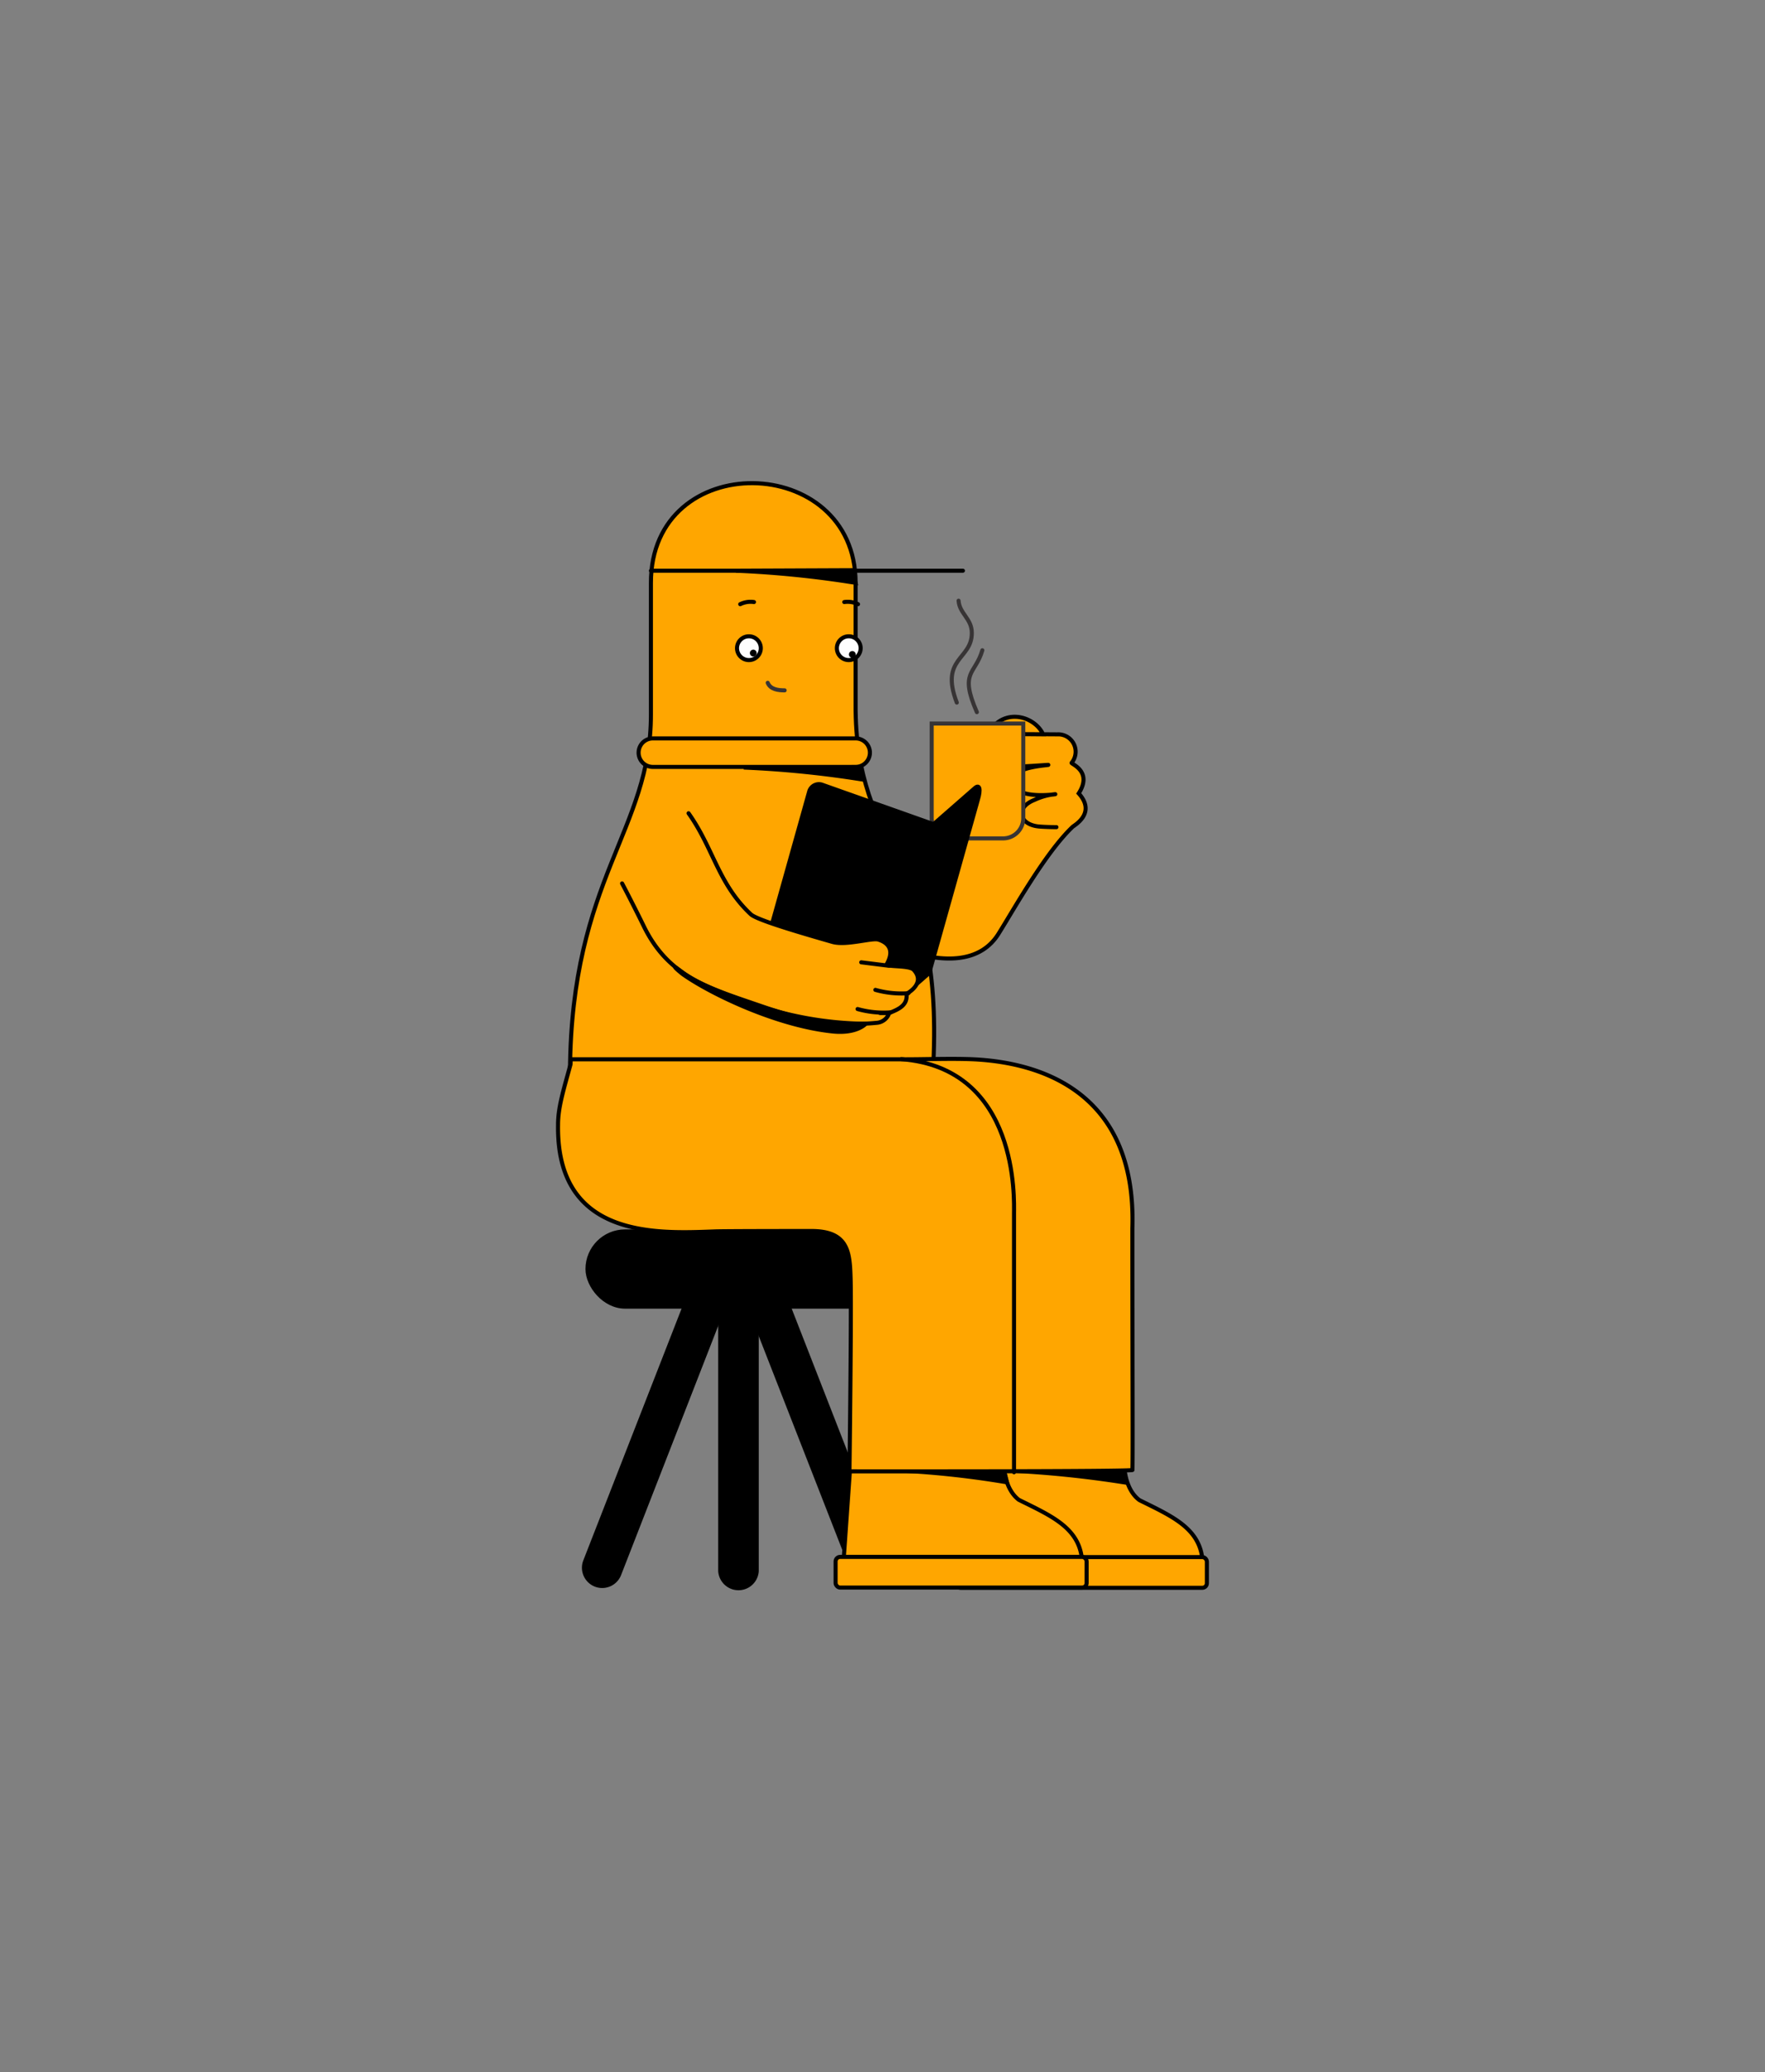 <svg id="Layer_1" data-name="Layer 1" xmlns="http://www.w3.org/2000/svg" viewBox="0 0 248 291"><rect x="0" y="0" width="248" height="291" fill="#808080" stroke="none"/><defs><style>.cls-1,.cls-6{fill:#ffa600;}.cls-1,.cls-4,.cls-7{fill-rule:evenodd;}.cls-2,.cls-3,.cls-5{fill:none;stroke-linecap:round;stroke-width:0.57px;}.cls-2,.cls-5{stroke:#000;}.cls-2,.cls-3{stroke-miterlimit:22.93;}.cls-3{stroke:#373435;}.cls-5{stroke-linejoin:round;}.cls-7{fill:#fefefe;}</style></defs><title>Chubbs_11 by growwwkit</title><path class="cls-1" d="M124.47,118.9l6.53,4.52s6.63-7.58,6.7-8.83c.18-3.24-.49-7,.57-10.25,1.75-5.35,7-4.08,8.3-1.22,0,0-8.56-.07,2,0a2.44,2.44,0,0,1,2,4c-.11.15,3,1.17,1,4.29,2.52,2.79-.64,4.48-.86,4.7-3.81,3.61-8.2,11.49-10.4,15-4.78,7.71-18.1.35-19-.46C121,130.42,124.47,118.9,124.47,118.9Z"/><path class="cls-2" d="M124.47,118.9l6.53,4.52s6.63-7.58,6.7-8.83c.18-3.24-.49-7,.57-10.25,1.75-5.35,7-4.08,8.3-1.22,0,0-8.56-.07,2,0a2.44,2.44,0,0,1,2,4c-.11.15,3,1.17,1,4.29,2.52,2.79-.64,4.48-.86,4.7-3.81,3.61-8.2,11.49-10.4,15-4.78,7.71-18.1.35-19-.46C121,130.42,124.47,118.9,124.47,118.9Z"/><path class="cls-2" d="M143.79,103.24c-3,.36-3.79,4.55.12,4.37,1.53-.07,3.51-.23,3.38-.2-.48.1-6.55.42-4.74,3.11,1.14,1.68,5.89,1,5.73,1a8.88,8.88,0,0,0-2.94.81c-2.81,1.12-2.09,3.49.66,3.73.7.06,1.71.09,2.44.09"/><path class="cls-1" d="M130.91,101.6h12.87v13.29a2.84,2.84,0,0,1-2.83,2.84h-7.21a2.84,2.84,0,0,1-2.83-2.84Z"/><path class="cls-3" d="M130.91,101.6h12.87v13.29a2.84,2.84,0,0,1-2.83,2.84h-7.21a2.84,2.84,0,0,1-2.83-2.84Z"/><path class="cls-3" d="M134.44,98.66c-2.42-6.3,2.13-6,2.11-9.79,0-2-1.74-2.71-1.86-4.52"/><path class="cls-3" d="M137.26,100c-2.51-5.74-.22-5.26.77-8.69"/><path class="cls-4" d="M103.76,173.66h0a2.58,2.58,0,0,0-2.56,2.57l0,44.38a2.57,2.57,0,0,0,5.13,0l0-44.38A2.58,2.58,0,0,0,103.76,173.66Z"/><path class="cls-2" d="M103.76,173.66h0a2.58,2.58,0,0,0-2.56,2.57l0,44.38a2.57,2.57,0,0,0,5.13,0l0-44.38A2.58,2.58,0,0,0,103.76,173.66Z"/><rect x="82.55" y="172.92" width="42.67" height="10.56" rx="5.28" ry="5.28"/><rect class="cls-2" x="82.55" y="172.92" width="42.67" height="10.56" rx="5.28" ry="5.28"/><path class="cls-4" d="M105.29,176.42h0a2.57,2.57,0,0,0-1.45,3.32L120,221.08a2.56,2.56,0,1,0,4.77-1.87l-16.13-41.33A2.57,2.57,0,0,0,105.29,176.42Z"/><path class="cls-2" d="M105.29,176.42h0a2.57,2.57,0,0,0-1.45,3.32L120,221.08a2.56,2.56,0,1,0,4.77-1.87l-16.13-41.33A2.57,2.57,0,0,0,105.29,176.42Z"/><path class="cls-4" d="M101.66,176.42h0a2.57,2.57,0,0,1,1.46,3.32L87,221.08a2.56,2.56,0,0,1-4.77-1.87l16.14-41.33A2.56,2.56,0,0,1,101.66,176.42Z"/><path class="cls-2" d="M101.66,176.42h0a2.57,2.57,0,0,1,1.46,3.32L87,221.08a2.56,2.56,0,0,1-4.77-1.87l16.14-41.33A2.56,2.56,0,0,1,101.66,176.42Z"/><path class="cls-1" d="M158,206.12H137a.66.66,0,0,0-.64.64l-1,14.16h33.57c.63-5.93-3.71-7.73-8.83-10.27C158.11,209.18,158,206.12,158,206.12Z"/><path class="cls-5" d="M158,206.12H137a.66.66,0,0,0-.64.64l-1,14.16h33.57c.63-5.93-3.71-7.73-8.83-10.27C158.11,209.18,158,206.12,158,206.12Z"/><rect class="cls-6" x="134.31" y="218.65" width="35.27" height="4.31" rx="0.64" ry="0.64"/><rect class="cls-5" x="134.31" y="218.65" width="35.27" height="4.31" rx="0.64" ry="0.64"/><path class="cls-4" d="M157.66,206.42l.44,1.76a148.24,148.24,0,0,0-16.79-1.7Z"/><path class="cls-2" d="M157.66,206.42l.44,1.76a148.24,148.24,0,0,0-16.79-1.7Z"/><path class="cls-1" d="M141.05,206.08h-21a.67.67,0,0,0-.64.64l-1,14.16H152c.63-5.93-3.71-7.73-8.84-10.27C141.21,209.14,141.05,206.08,141.05,206.08Z"/><path class="cls-5" d="M141.05,206.08h-21a.67.67,0,0,0-.64.64l-1,14.16H152c.63-5.93-3.71-7.73-8.84-10.27C141.21,209.14,141.05,206.08,141.05,206.08Z"/><rect class="cls-6" x="117.41" y="218.62" width="35.27" height="4.31" rx="0.64" ry="0.64"/><rect class="cls-5" x="117.41" y="218.62" width="35.27" height="4.31" rx="0.64" ry="0.64"/><path class="cls-4" d="M141.06,206.38l.43,1.77a128,128,0,0,0-16.37-1.71Z"/><path class="cls-2" d="M141.06,206.38l.43,1.77a128,128,0,0,0-16.37-1.71Z"/><path class="cls-1" d="M120.22,81.8c0,8.55,0,8.41,0,17-.15,21.11,12.37,21.53,10.92,50.63-.21,4.25-3.68,3.72-4.33,9.43-4.8,1.17-17.65-3.52-22.45-2.36-4.79-1.16-16.66,8.43-21.45,7.26-1.29-5.64-2.86-9-2.82-13.44.19-27,11.39-33.72,11.37-50l0-18.46C91.43,62.86,120.19,63.51,120.22,81.8Z"/><path class="cls-5" d="M120.22,81.8c0,8.55,0,8.41,0,17-.15,21.11,12.37,21.53,10.92,50.63-.21,4.25-3.68,3.72-4.33,9.43-4.8,1.17-17.65-3.52-22.45-2.36-4.79-1.16-16.66,8.43-21.45,7.26-1.29-5.64-2.86-9-2.82-13.44.19-27,11.39-33.72,11.37-50l0-18.46C91.43,62.86,120.19,63.51,120.22,81.8Z"/><path class="cls-1" d="M137.19,148.77c8.34.49,22.54,4.08,21.92,23.7,0,19.15.08,32.95,0,33.94.79.25-39.75.2-39.75.2s.29-22.64.16-27.05c-.11-3.71-.29-6.72-5.55-6.7-.93,0-12.64,0-13.62.06-8.08.3-22.2,1-21.94-15,0-2.4.75-4.79,1.75-8.44a3.6,3.6,0,0,0,0-.73h46.48C129.94,148.77,134,148.59,137.19,148.77Z"/><path class="cls-5" d="M137.19,148.77c8.34.49,22.54,4.08,21.92,23.7,0,19.15.08,32.95,0,33.94.79.25-39.75.2-39.75.2s.29-22.64.16-27.05c-.11-3.71-.29-6.72-5.55-6.7-.93,0-12.64,0-13.62.06-8.08.3-22.2,1-21.94-15,0-2.4.75-4.79,1.75-8.44a3.6,3.6,0,0,0,0-.73h46.48C129.94,148.77,134,148.59,137.19,148.77Z"/><path class="cls-1" d="M91.73,103.69h28.5a2,2,0,0,1,0,4H91.73a2,2,0,1,1,0-4Z"/><path class="cls-2" d="M91.73,103.69h28.5a2,2,0,0,1,0,4H91.73a2,2,0,1,1,0-4Z"/><line class="cls-2" x1="91.46" y1="80.14" x2="135.3" y2="80.14"/><path class="cls-4" d="M120.86,107.71l.44,1.77a142.65,142.65,0,0,0-16.79-1.7Z"/><path class="cls-2" d="M120.86,107.71l.44,1.77a142.65,142.65,0,0,0-16.79-1.7Z"/><path class="cls-4" d="M119.77,80.07l.44,1.77a142.3,142.3,0,0,0-16.79-1.7Z"/><path class="cls-2" d="M119.77,80.07l.44,1.77a142.3,142.3,0,0,0-16.79-1.7Z"/><path class="cls-2" d="M142.48,206.74V170.36c0-1.72.78-20.35-15.84-21.63"/><path class="cls-7" d="M119.26,92.69A1.67,1.67,0,1,1,120.93,91,1.68,1.68,0,0,1,119.26,92.69Z"/><path class="cls-5" d="M119.26,92.69A1.67,1.67,0,1,1,120.93,91,1.68,1.68,0,0,1,119.26,92.69Z"/><path class="cls-7" d="M105.23,89.35A1.67,1.67,0,1,1,103.56,91,1.67,1.67,0,0,1,105.23,89.35Z"/><path class="cls-5" d="M105.23,89.35A1.67,1.67,0,1,1,103.56,91,1.67,1.67,0,0,1,105.23,89.35Z"/><path class="cls-2" d="M118.63,84.54a3.31,3.31,0,0,1,1.93.3"/><path class="cls-2" d="M105.94,84.54a3.28,3.28,0,0,0-1.93.3"/><path class="cls-4" d="M119.76,91.71a.19.19,0,0,1,.19.19.2.2,0,0,1-.19.19.19.19,0,0,1-.19-.19A.18.18,0,0,1,119.76,91.71Z"/><path class="cls-5" d="M119.76,91.71a.19.19,0,0,1,.19.19.2.2,0,0,1-.19.19.19.19,0,0,1-.19-.19A.18.18,0,0,1,119.76,91.71Z"/><path class="cls-4" d="M105.84,91.9a.2.2,0,0,1-.19-.19.2.2,0,0,1,.19-.2.19.19,0,0,1,.19.2A.19.19,0,0,1,105.84,91.9Z"/><path class="cls-5" d="M105.84,91.9a.2.2,0,0,1-.19-.19.2.2,0,0,1,.19-.2.19.19,0,0,1,.19.2A.19.19,0,0,1,105.84,91.9Z"/><path class="cls-3" d="M107.87,95.88c.39.94,1.48,1.06,2.38,1.06"/><path class="cls-4" d="M115.58,110.21l15.52,5.5-7.58,27-17-6,7.17-25.53A1.42,1.42,0,0,1,115.58,110.21Z"/><path class="cls-2" d="M115.58,110.21l15.52,5.5-7.58,27-17-6,7.17-25.53A1.42,1.42,0,0,1,115.58,110.21Z"/><path class="cls-4" d="M137,110.64l-5.72,5-7.58,27,6.86-6,6.83-24.31C137.84,110.84,137.66,110.09,137,110.64Z"/><path class="cls-2" d="M137,110.64l-5.72,5-7.58,27,6.86-6,6.83-24.31C137.84,110.84,137.66,110.09,137,110.64Z"/><path class="cls-1" d="M96.75,114.2c3.51,4.94,4.16,9.91,8.75,14.19.86.8,6.9,2.57,11.47,3.88,1.94.55,5.55-.61,6.45-.33s2.48,1.1,1.19,3.43c-.25.46,3.13.13,3.77.81,1.79,1.93-1,3.37-1,3.37.15,1.52-.89,2.1-2.44,2.7a2,2,0,0,1-1.69,1.37,33.22,33.22,0,0,1-12-1c-1.41-.39-2.9-.86-4.32-1.35-7.27-2.51-13-4-16.52-11.31-.31-.64-1.85-3.74-3-5.91-3-5.8,6.72-14.09,9.31-9.9"/><path class="cls-2" d="M96.75,114.2c3.51,4.94,4.16,9.91,8.75,14.19.86.8,6.9,2.57,11.47,3.88,1.94.55,5.55-.61,6.45-.33s2.48,1.1,1.19,3.43c-.25.46,3.13.13,3.77.81,1.79,1.93-1,3.37-1,3.37.15,1.52-.89,2.1-2.44,2.7a2,2,0,0,1-1.69,1.37,33.22,33.22,0,0,1-12-1c-1.41-.39-2.9-.86-4.32-1.35-7.27-2.51-13-4-16.52-11.31-.31-.64-1.85-3.74-3-5.91"/><path class="cls-2" d="M123,139a13.52,13.52,0,0,0,4.64.47"/><path class="cls-2" d="M120.5,141.69a13.46,13.46,0,0,0,4.63.47"/><path class="cls-4" d="M117,144.84c-7.89-.82-17.13-5.28-21-8-.56-.4-2.19-1.88-.07-.26s6,3,9,4.08a49.63,49.63,0,0,0,16.71,3.1S120.41,145.19,117,144.84Z"/><path class="cls-2" d="M117,144.84c-7.89-.82-17.13-5.28-21-8-.56-.4-2.19-1.88-.07-.26s6,3,9,4.08a49.63,49.63,0,0,0,16.71,3.1S120.41,145.19,117,144.84Z"/><line class="cls-2" x1="124.96" y1="135.62" x2="121.01" y2="135.13"/></svg>
